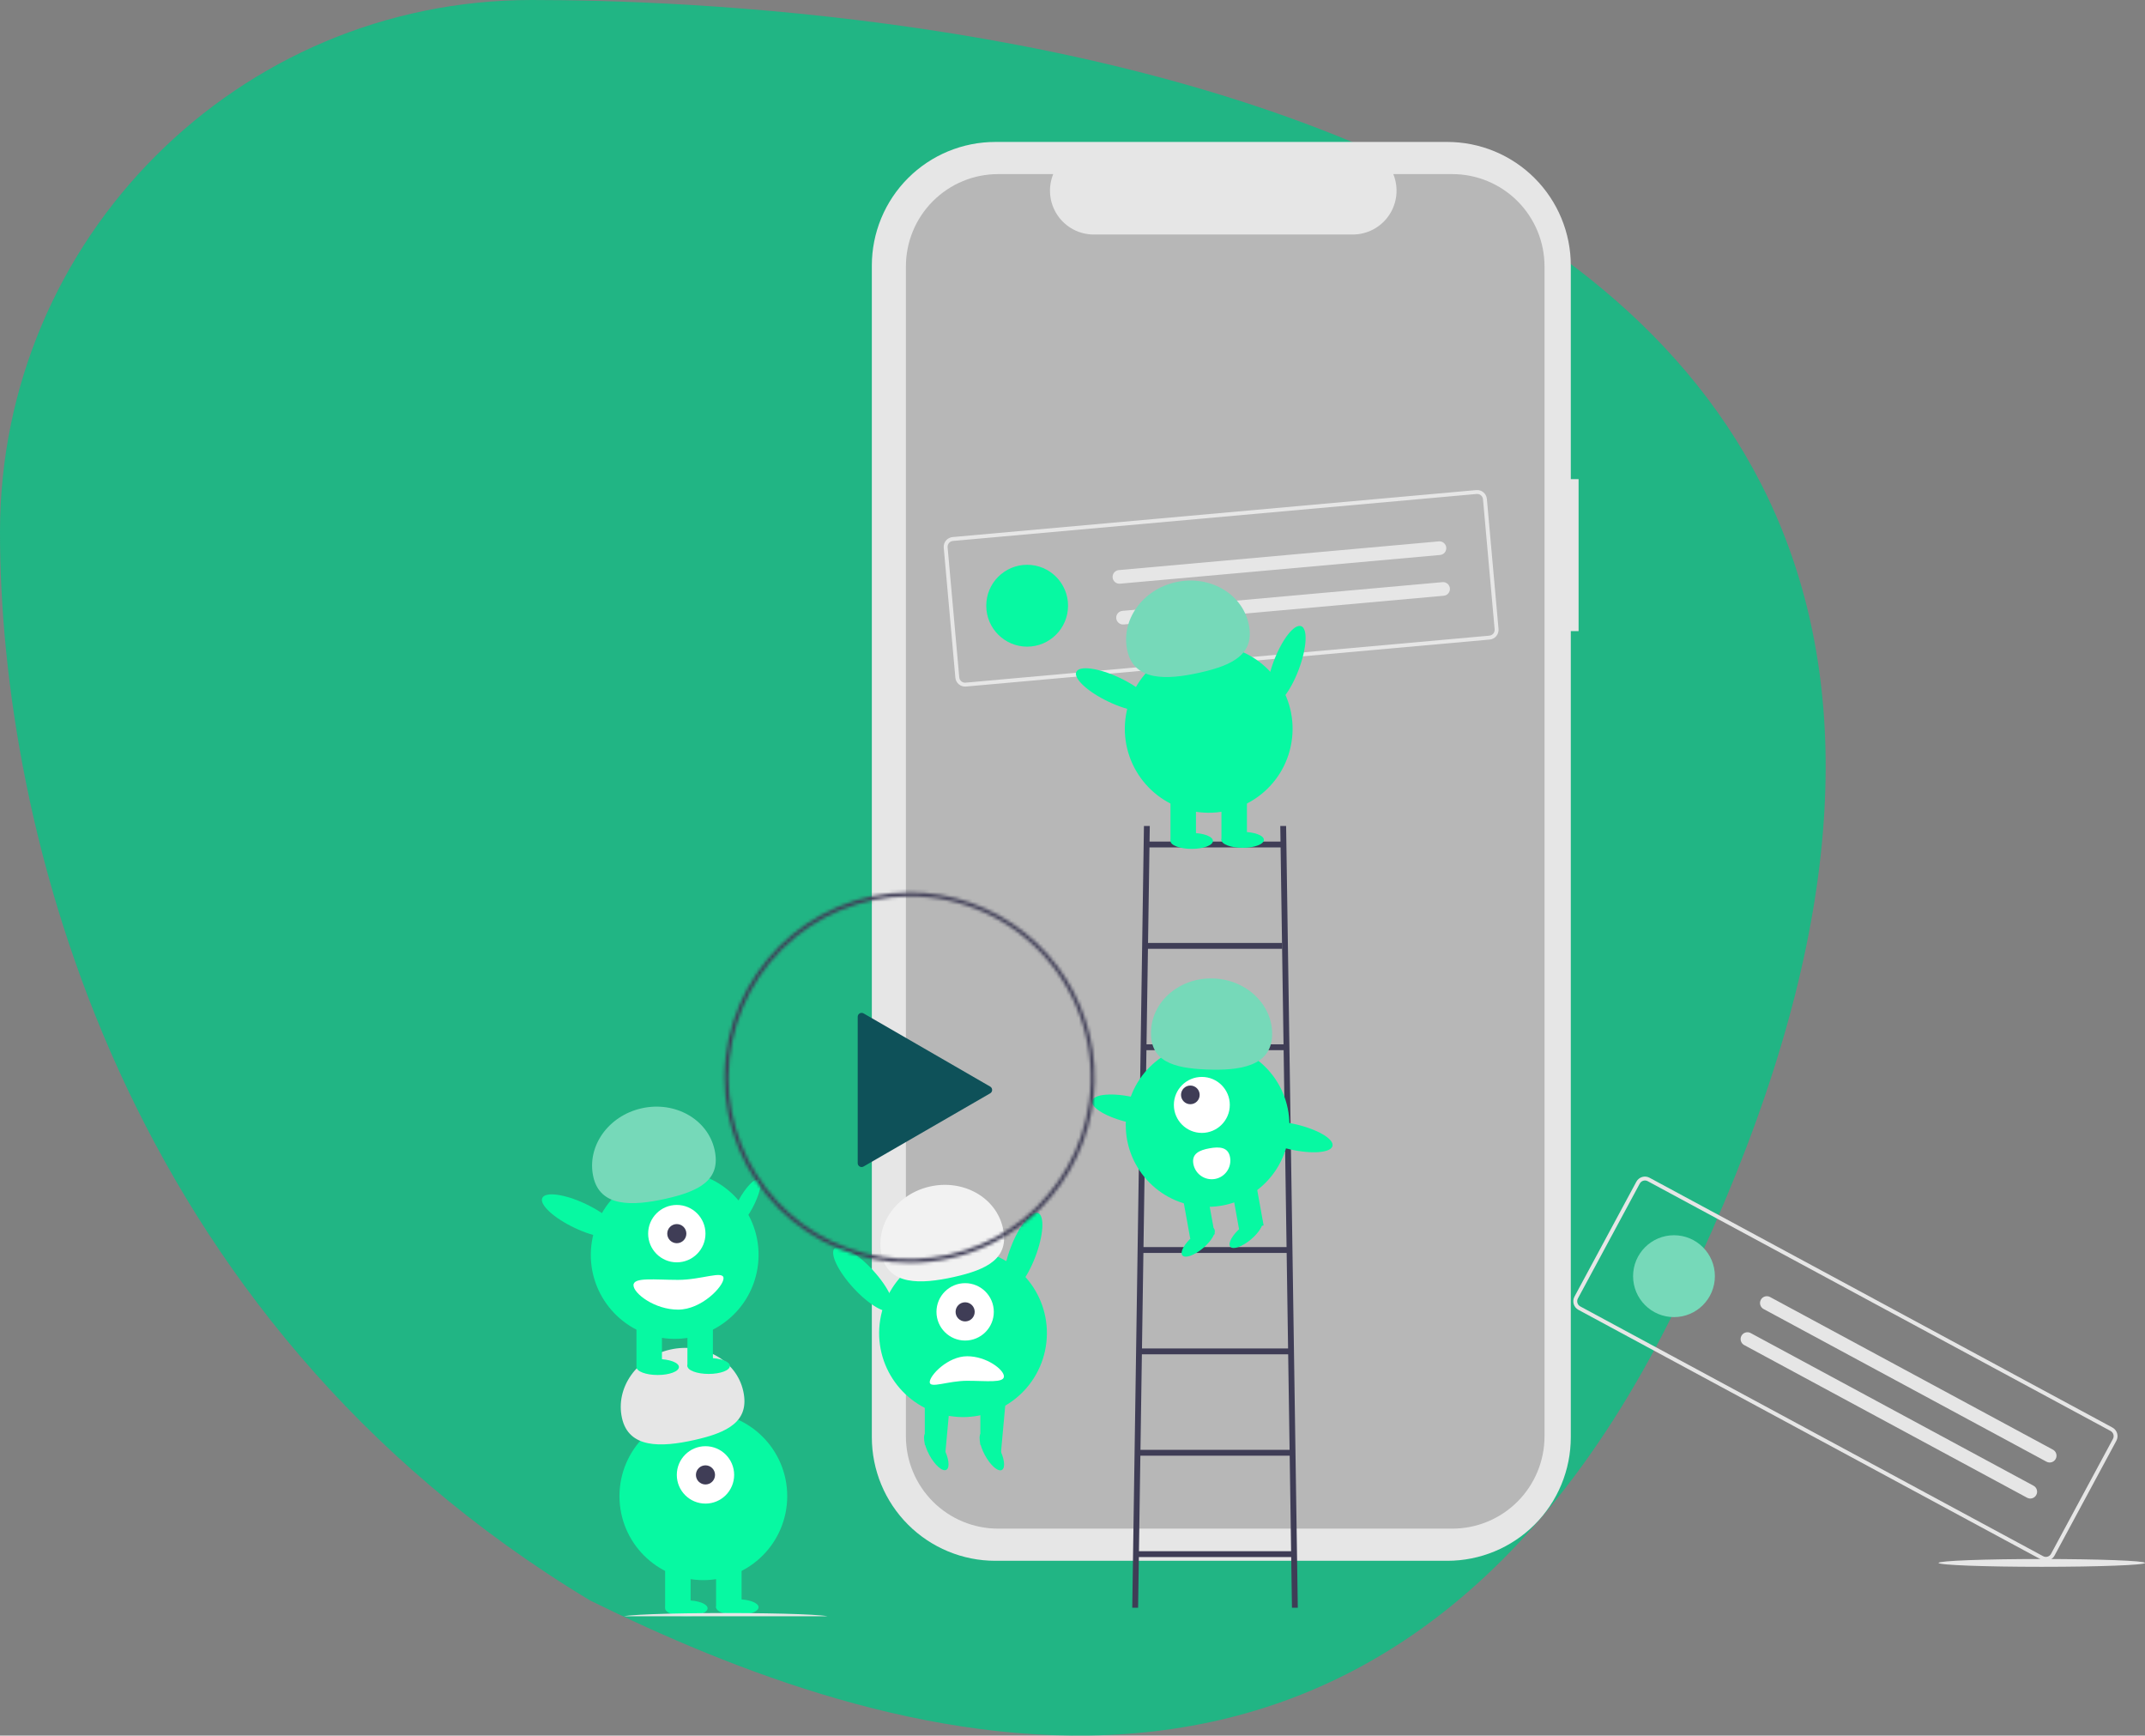 <svg width="665" height="538" viewBox="0 0 665 538" fill="none" xmlns="http://www.w3.org/2000/svg">
<rect x="0" y="0" width="665" height="538" fill="#808080" stroke="none"/>
<path d="M518.065 408.438C426.348 591.985 271.519 539.738 182.98 496.123C37.232 408.438 0 256.003 0 164.92C0 73.837 73.792 0 164.818 0C255.845 0 713.114 18.1 518.065 408.438Z" fill="#09C184" fill-opacity="0.8"/>
<g clip-path="url(#clip0)">
<path d="M489.399 148.515H486.985V82.315C486.985 77.283 485.995 72.301 484.071 67.652C482.147 63.004 479.327 58.78 475.773 55.222C472.218 51.664 467.998 48.842 463.353 46.917C458.708 44.991 453.73 44 448.703 44H308.571C303.543 44 298.565 44.991 293.921 46.916C289.276 48.842 285.056 51.664 281.501 55.222C277.946 58.78 275.127 63.004 273.203 67.652C271.279 72.301 270.289 77.283 270.289 82.315V445.494C270.289 455.655 274.322 465.401 281.501 472.586C288.68 479.772 298.417 483.809 308.57 483.809H448.703C458.856 483.809 468.593 479.772 475.772 472.587C482.952 465.401 486.985 455.656 486.985 445.494V195.637H489.399V148.515Z" fill="#E6E6E6"/>
<path d="M450.248 53.968H431.956C432.797 56.032 433.118 58.272 432.891 60.489C432.664 62.707 431.895 64.835 430.653 66.685C429.41 68.535 427.732 70.051 425.767 71.1C423.801 72.148 421.608 72.696 419.381 72.696H339.1C336.873 72.696 334.68 72.148 332.714 71.1C330.749 70.051 329.071 68.535 327.828 66.685C326.586 64.835 325.817 62.707 325.59 60.489C325.363 58.272 325.684 56.032 326.525 53.968H309.44C301.858 53.968 294.587 56.983 289.225 62.349C283.864 67.715 280.852 74.993 280.852 82.581V445.227C280.852 448.985 281.591 452.706 283.028 456.177C284.465 459.649 286.57 462.803 289.225 465.46C291.88 468.117 295.031 470.225 298.5 471.663C301.968 473.1 305.686 473.841 309.44 473.841H450.248C454.002 473.841 457.72 473.1 461.188 471.663C464.657 470.225 467.808 468.117 470.463 465.46C473.118 462.803 475.223 459.649 476.66 456.177C478.097 452.706 478.836 448.985 478.836 445.227V82.581C478.836 78.824 478.097 75.103 476.66 71.632C475.223 68.16 473.118 65.006 470.463 62.349C467.808 59.692 464.657 57.584 461.188 56.146C457.72 54.708 454.002 53.968 450.248 53.968Z" fill="#B7B7B7"/>
<path d="M352.838 498.364H351.027L354.649 256.033H356.461L352.838 498.364Z" fill="#3F3D56"/>
<path d="M402.349 498.364H400.538L396.915 256.033H398.726L402.349 498.364Z" fill="#3F3D56"/>
<path d="M397.519 260.868H355.253V262.681H397.519V260.868Z" fill="#3F3D56"/>
<path d="M397.519 292.292H355.253V294.105H397.519V292.292Z" fill="#3F3D56"/>
<path d="M398.726 323.717H354.649V325.53H398.726V323.717Z" fill="#3F3D56"/>
<path d="M399.33 355.141H354.649V356.954H399.33V355.141Z" fill="#3F3D56"/>
<path d="M399.934 386.566H354.046V388.379H399.934V386.566Z" fill="#3F3D56"/>
<path d="M399.934 417.99H353.442V419.803H399.934V417.99Z" fill="#3F3D56"/>
<path d="M400.538 449.415H352.838V451.228H400.538V449.415Z" fill="#3F3D56"/>
<path d="M401.142 480.839H351.63V482.652H401.142V480.839Z" fill="#3F3D56"/>
<path d="M374.374 374.096C388.383 374.096 399.741 362.729 399.741 348.707C399.741 334.685 388.383 323.318 374.374 323.318C360.364 323.318 349.007 334.685 349.007 348.707C349.007 362.729 360.364 374.096 374.374 374.096Z" fill="#07F9A2"/>
<path d="M389.295 366.255L381.711 367.629L384.171 381.228L391.754 379.854L389.295 366.255Z" fill="#07F9A2"/>
<path d="M374.128 369.003L366.545 370.377L369.005 383.975L376.588 382.601L374.128 369.003Z" fill="#07F9A2"/>
<path d="M373.03 386.835C375.737 384.54 377.234 381.857 376.375 380.841C375.515 379.825 372.624 380.862 369.918 383.156C367.211 385.45 365.714 388.133 366.573 389.149C367.433 390.165 370.324 389.129 373.03 386.835Z" fill="#07F9A2"/>
<path d="M387.881 384.144C390.587 381.85 392.084 379.167 391.225 378.151C390.365 377.135 387.474 378.171 384.768 380.465C382.061 382.759 380.564 385.443 381.424 386.459C382.283 387.474 385.174 386.438 387.881 384.144Z" fill="#07F9A2"/>
<path d="M372.598 351.174C377.386 351.174 381.267 347.289 381.267 342.497C381.267 337.705 377.386 333.82 372.598 333.82C367.81 333.82 363.928 337.705 363.928 342.497C363.928 347.289 367.81 351.174 372.598 351.174Z" fill="white"/>
<path d="M369.035 342.279C370.631 342.279 371.924 340.984 371.924 339.387C371.924 337.789 370.631 336.494 369.035 336.494C367.439 336.494 366.145 337.789 366.145 339.387C366.145 340.984 367.439 342.279 369.035 342.279Z" fill="#3F3D56"/>
<path d="M394.385 321.087C394.766 311.688 386.672 303.726 376.306 303.305C365.941 302.883 357.228 310.161 356.847 319.561C356.465 328.96 363.671 331.096 374.037 331.517C384.402 331.939 394.003 330.486 394.385 321.087Z" fill="#76D9B9"/>
<path d="M363.314 346.918C363.805 344.773 358.668 341.764 351.84 340.197C345.013 338.631 339.079 339.1 338.588 341.246C338.097 343.391 343.234 346.4 350.061 347.966C356.889 349.533 362.822 349.063 363.314 346.918Z" fill="#07F9A2"/>
<path d="M413.108 355.206C413.599 353.061 408.462 350.052 401.635 348.485C394.807 346.919 388.874 347.388 388.382 349.533C387.891 351.679 393.028 354.688 399.855 356.254C406.683 357.82 412.617 357.351 413.108 355.206Z" fill="#07F9A2"/>
<path d="M381.341 358.712C381.477 359.46 381.465 360.227 381.305 360.97C381.146 361.713 380.841 362.418 380.409 363.043C379.977 363.668 379.427 364.202 378.788 364.614C378.15 365.026 377.437 365.308 376.69 365.444C375.943 365.58 375.177 365.567 374.434 365.407C373.692 365.246 372.989 364.941 372.365 364.508C371.74 364.076 371.207 363.524 370.796 362.885C370.385 362.246 370.104 361.532 369.968 360.785L369.966 360.773C369.397 357.63 371.826 356.517 374.967 355.948C378.108 355.379 380.772 355.569 381.341 358.712Z" fill="white"/>
<path d="M461.84 198.246L299.466 212.811C298.668 212.882 297.876 212.633 297.261 212.119C296.647 211.606 296.262 210.869 296.189 210.072L292.579 169.759C292.509 168.961 292.757 168.167 293.271 167.553C293.784 166.938 294.52 166.552 295.317 166.479L457.691 151.914C458.488 151.844 459.281 152.092 459.895 152.606C460.509 153.12 460.895 153.856 460.967 154.654L464.577 194.967C464.648 195.765 464.399 196.558 463.886 197.173C463.373 197.788 462.637 198.174 461.84 198.246ZM295.424 167.683C294.946 167.727 294.505 167.958 294.197 168.327C293.889 168.696 293.74 169.172 293.782 169.651L297.392 209.964C297.435 210.442 297.667 210.884 298.035 211.192C298.404 211.501 298.879 211.65 299.358 211.608L461.732 197.042C462.21 196.999 462.652 196.767 462.96 196.399C463.267 196.03 463.417 195.554 463.374 195.075L459.764 154.762C459.721 154.283 459.49 153.841 459.121 153.533C458.753 153.225 458.277 153.076 457.799 153.118L295.424 167.683Z" fill="#E6E6E6"/>
<path d="M318.44 200.448C325.442 200.448 331.119 194.766 331.119 187.757C331.119 180.748 325.442 175.067 318.44 175.067C311.437 175.067 305.76 180.748 305.76 187.757C305.76 194.766 311.437 200.448 318.44 200.448Z" fill="#07F9A2"/>
<path d="M346.852 176.714C346.576 176.739 346.307 176.818 346.061 176.947C345.815 177.076 345.597 177.252 345.419 177.465C345.241 177.678 345.107 177.924 345.024 178.189C344.941 178.454 344.911 178.733 344.936 179.01C344.961 179.286 345.04 179.555 345.168 179.801C345.297 180.048 345.473 180.266 345.686 180.444C345.899 180.622 346.145 180.756 346.41 180.839C346.674 180.922 346.953 180.952 347.229 180.927L446.458 172.027C446.734 172.002 447.003 171.923 447.249 171.794C447.495 171.665 447.713 171.489 447.891 171.276C448.069 171.063 448.203 170.817 448.286 170.552C448.369 170.287 448.399 170.008 448.374 169.731C448.349 169.454 448.27 169.185 448.142 168.939C448.013 168.693 447.837 168.475 447.624 168.297C447.411 168.119 447.165 167.984 446.9 167.901C446.636 167.818 446.357 167.788 446.081 167.813L346.852 176.714Z" fill="#E6E6E6"/>
<path d="M347.984 189.354C347.707 189.378 347.437 189.456 347.19 189.585C346.943 189.713 346.724 189.889 346.545 190.102C346.366 190.316 346.231 190.562 346.148 190.828C346.065 191.093 346.035 191.373 346.059 191.65C346.084 191.928 346.164 192.197 346.293 192.444C346.422 192.691 346.599 192.909 346.813 193.087C347.026 193.265 347.273 193.4 347.539 193.482C347.805 193.564 348.084 193.593 348.361 193.567L447.59 184.667C448.147 184.616 448.662 184.346 449.021 183.915C449.38 183.485 449.554 182.93 449.504 182.371C449.454 181.813 449.184 181.297 448.755 180.938C448.325 180.578 447.77 180.404 447.212 180.453L347.984 189.354Z" fill="#E6E6E6"/>
<path d="M402.575 207.714C405.138 201 405.51 194.905 403.404 194.1C401.298 193.294 397.513 198.083 394.949 204.797C392.385 211.51 392.014 217.605 394.12 218.411C396.225 219.216 400.011 214.427 402.575 207.714Z" fill="#07F9A2"/>
<path d="M400.395 230.078C402.695 215.889 393.068 202.521 378.892 200.218C364.716 197.916 351.359 207.551 349.058 221.74C346.758 235.928 356.385 249.297 370.561 251.599C384.737 253.901 398.094 244.266 400.395 230.078Z" fill="#07F9A2"/>
<path d="M370.777 246.334H362.877V260.501H370.777V246.334Z" fill="#07F9A2"/>
<path d="M386.576 246.334H378.676V260.501H386.576V246.334Z" fill="#07F9A2"/>
<path d="M369.46 263.136C373.096 263.136 376.043 262.03 376.043 260.665C376.043 259.301 373.096 258.195 369.46 258.195C365.824 258.195 362.877 259.301 362.877 260.665C362.877 262.03 365.824 263.136 369.46 263.136Z" fill="#07F9A2"/>
<path d="M385.26 262.807C388.896 262.807 391.843 261.701 391.843 260.336C391.843 258.971 388.896 257.865 385.26 257.865C381.624 257.865 378.676 258.971 378.676 260.336C378.676 261.701 381.624 262.807 385.26 262.807Z" fill="#07F9A2"/>
<path d="M349.502 201.705C347.402 192.294 354.114 182.784 364.493 180.464C374.873 178.144 384.989 183.894 387.088 193.305C389.188 202.717 382.309 206.188 371.93 208.507C361.551 210.827 351.602 211.117 349.502 201.705Z" fill="#76D9B9"/>
<path d="M357.185 219.409C358.151 217.371 353.675 213.221 347.187 210.141C340.699 207.062 334.656 206.217 333.69 208.256C332.724 210.295 337.2 214.444 343.688 217.524C350.176 220.603 356.219 221.448 357.185 219.409Z" fill="#07F9A2"/>
<path d="M218.055 489.799C232.417 489.799 244.059 478.146 244.059 463.772C244.059 449.398 232.417 437.746 218.055 437.746C203.694 437.746 192.051 449.398 192.051 463.772C192.051 478.146 203.694 489.799 218.055 489.799Z" fill="#07F9A2"/>
<path d="M214.105 484.198H206.205V498.365H214.105V484.198Z" fill="#07F9A2"/>
<path d="M229.905 484.198H222.005V498.365H229.905V484.198Z" fill="#07F9A2"/>
<path d="M212.788 501C216.424 501 219.372 499.894 219.372 498.529C219.372 497.164 216.424 496.058 212.788 496.058C209.153 496.058 206.205 497.164 206.205 498.529C206.205 499.894 209.153 501 212.788 501Z" fill="#07F9A2"/>
<path d="M228.588 500.671C232.224 500.671 235.172 499.564 235.172 498.2C235.172 496.835 232.224 495.729 228.588 495.729C224.952 495.729 222.005 496.835 222.005 498.2C222.005 499.564 224.952 500.671 228.588 500.671Z" fill="#07F9A2"/>
<path d="M218.713 466.079C223.622 466.079 227.601 462.096 227.601 457.183C227.601 452.271 223.622 448.288 218.713 448.288C213.805 448.288 209.826 452.271 209.826 457.183C209.826 462.096 213.805 466.079 218.713 466.079Z" fill="white"/>
<path d="M218.713 460.149C220.35 460.149 221.676 458.821 221.676 457.184C221.676 455.546 220.35 454.219 218.713 454.219C217.077 454.219 215.751 455.546 215.751 457.184C215.751 458.821 217.077 460.149 218.713 460.149Z" fill="#3F3D56"/>
<path d="M192.83 439.569C190.731 430.157 197.443 420.647 207.822 418.328C218.201 416.008 228.317 421.757 230.417 431.169C232.517 440.58 225.638 444.051 215.259 446.371C204.88 448.691 194.93 448.98 192.83 439.569Z" fill="#E6E6E6"/>
<path d="M233.235 374.537C235.535 370.287 236.429 366.316 235.232 365.668C234.036 365.02 231.202 367.939 228.903 372.189C226.603 376.439 225.709 380.409 226.905 381.058C228.102 381.706 230.936 378.786 233.235 374.537Z" fill="#07F9A2"/>
<path d="M234.836 393.157C237.136 378.969 227.509 365.6 213.333 363.298C199.157 360.995 185.8 370.631 183.5 384.819C181.199 399.007 190.826 412.376 205.002 414.678C219.178 416.981 232.535 407.345 234.836 393.157Z" fill="#07F9A2"/>
<path d="M205.218 409.414H197.318V423.58H205.218V409.414Z" fill="#07F9A2"/>
<path d="M221.018 409.414H213.118V423.58H221.018V409.414Z" fill="#07F9A2"/>
<path d="M203.901 426.216C207.537 426.216 210.484 425.109 210.484 423.745C210.484 422.38 207.537 421.274 203.901 421.274C200.265 421.274 197.318 422.38 197.318 423.745C197.318 425.109 200.265 426.216 203.901 426.216Z" fill="#07F9A2"/>
<path d="M219.701 425.886C223.337 425.886 226.284 424.78 226.284 423.415C226.284 422.051 223.337 420.944 219.701 420.944C216.065 420.944 213.118 422.051 213.118 423.415C213.118 424.78 216.065 425.886 219.701 425.886Z" fill="#07F9A2"/>
<path d="M209.826 391.294C214.734 391.294 218.713 387.312 218.713 382.399C218.713 377.486 214.734 373.504 209.826 373.504C204.918 373.504 200.939 377.486 200.939 382.399C200.939 387.312 204.918 391.294 209.826 391.294Z" fill="white"/>
<path d="M209.826 385.364C211.462 385.364 212.788 384.037 212.788 382.399C212.788 380.762 211.462 379.434 209.826 379.434C208.19 379.434 206.864 380.762 206.864 382.399C206.864 384.037 208.19 385.364 209.826 385.364Z" fill="#3F3D56"/>
<path d="M183.943 364.784C181.843 355.373 188.555 345.863 198.934 343.543C209.314 341.224 219.43 346.973 221.529 356.384C223.629 365.796 216.751 369.267 206.371 371.586C195.992 373.906 186.043 374.196 183.943 364.784Z" fill="#76D9B9"/>
<path d="M191.626 382.488C192.592 380.45 188.116 376.3 181.628 373.221C175.14 370.141 169.097 369.297 168.131 371.335C167.165 373.374 171.642 377.523 178.13 380.603C184.618 383.683 190.66 384.527 191.626 382.488Z" fill="#07F9A2"/>
<path d="M196.395 398.377C196.395 400.925 202.948 405.954 210.22 405.954C217.491 405.954 224.309 398.783 224.309 396.236C224.309 393.689 217.491 396.73 210.22 396.73C202.948 396.73 196.395 395.83 196.395 398.377Z" fill="white"/>
<path d="M320.972 389.599C323.536 382.886 323.907 376.79 321.801 375.985C319.696 375.179 315.91 379.968 313.347 386.682C310.783 393.395 310.412 399.49 312.517 400.296C314.623 401.101 318.408 396.312 320.972 389.599Z" fill="#07F9A2"/>
<path d="M324.226 417.402C326.527 403.213 316.9 389.845 302.723 387.542C288.547 385.24 275.19 394.875 272.89 409.064C270.59 423.252 280.217 436.621 294.393 438.923C308.569 441.225 321.926 431.59 324.226 417.402Z" fill="#07F9A2"/>
<path d="M286.708 433.659H294.608L293.062 450.623L286.708 447.824V433.659Z" fill="#07F9A2"/>
<path d="M293.387 455.607C294.588 454.962 294.167 451.84 292.448 448.633C290.728 445.427 288.36 443.352 287.158 443.997C285.957 444.643 286.378 447.765 288.097 450.971C289.817 454.177 292.185 456.253 293.387 455.607Z" fill="#07F9A2"/>
<path d="M303.931 433.702H311.831L310.285 450.667L303.931 447.869V433.702Z" fill="#07F9A2"/>
<path d="M310.609 455.652C311.81 455.006 311.39 451.884 309.67 448.678C307.95 445.472 305.582 443.396 304.381 444.041C303.18 444.687 303.6 447.809 305.32 451.015C307.04 454.221 309.408 456.297 310.609 455.652Z" fill="#07F9A2"/>
<path d="M299.216 415.539C304.125 415.539 308.104 411.556 308.104 406.644C308.104 401.731 304.125 397.749 299.216 397.749C294.308 397.749 290.329 401.731 290.329 406.644C290.329 411.556 294.308 415.539 299.216 415.539Z" fill="white"/>
<path d="M299.216 409.609C300.853 409.609 302.179 408.281 302.179 406.644C302.179 405.006 300.853 403.679 299.216 403.679C297.58 403.679 296.254 405.006 296.254 406.644C296.254 408.281 297.58 409.609 299.216 409.609Z" fill="#3F3D56"/>
<path d="M273.333 389.029C271.234 379.617 277.946 370.108 288.325 367.788C298.704 365.468 308.82 371.218 310.92 380.629C313.02 390.041 306.141 393.512 295.762 395.831C285.383 398.151 275.433 398.441 273.333 389.029Z" fill="#F2F2F2"/>
<path d="M276.394 406.065C278.053 404.538 275.458 399.011 270.598 393.72C265.737 388.428 260.452 385.377 258.792 386.904C257.133 388.43 259.728 393.957 264.589 399.249C269.449 404.54 274.734 407.592 276.394 406.065Z" fill="#07F9A2"/>
<path d="M311.245 426.652C311.245 424.553 305.845 420.407 299.851 420.407C293.858 420.407 288.239 426.318 288.239 428.417C288.239 430.517 293.858 428.01 299.851 428.01C305.844 428.01 311.245 428.752 311.245 426.652Z" fill="white"/>
<mask id="path-67-inside-1" fill="white">
<path d="M282.005 391.443C274.472 391.446 267.011 389.963 260.051 387.079C253.09 384.196 246.765 379.967 241.438 374.635C236.111 369.304 231.886 362.974 229.005 356.007C226.123 349.04 224.642 341.573 224.645 334.033C224.645 333.913 224.645 333.787 224.652 333.666C224.828 302.227 250.557 276.623 282.005 276.623C294.945 276.625 307.504 281.005 317.643 289.052C327.782 297.099 334.905 308.34 337.856 320.95C340.806 333.56 339.41 346.798 333.895 358.514C328.381 370.23 319.07 379.736 307.476 385.488C299.564 389.428 290.843 391.467 282.005 391.443ZM282.005 277.832C267.18 277.864 252.967 283.751 242.454 294.213C231.94 304.675 225.977 318.867 225.859 333.704C225.852 333.833 225.852 333.936 225.852 334.033C225.849 348.286 231.255 362.007 240.978 372.421C250.701 382.834 264.013 389.162 278.221 390.122C292.429 391.083 306.471 386.605 317.505 377.594C328.538 368.584 335.739 355.715 337.651 341.591C338.73 333.645 338.097 325.559 335.795 317.877C333.493 310.196 329.575 303.096 324.303 297.056C319.032 291.016 312.53 286.176 305.234 282.86C297.939 279.544 290.018 277.829 282.005 277.832Z"/>
</mask>
<path d="M282.005 391.443L282.052 374.443L282.025 374.443L281.998 374.443L282.005 391.443ZM224.645 334.033L241.645 334.04V334.033H224.645ZM224.652 333.666L241.625 334.625L241.649 334.193L241.652 333.761L224.652 333.666ZM282.005 276.623L282.008 259.623H282.005V276.623ZM307.476 385.488L299.921 370.259L299.909 370.265L299.898 370.271L307.476 385.488ZM282.005 277.832L282.001 260.832L281.984 260.832L281.968 260.832L282.005 277.832ZM225.859 333.704L242.837 334.563L242.855 334.201L242.858 333.84L225.859 333.704ZM225.852 334.033L242.852 334.038V334.033H225.852ZM337.651 341.591L320.805 339.303L320.804 339.312L337.651 341.591ZM281.998 374.443C276.7 374.445 271.454 373.403 266.558 371.374L253.544 402.785C262.569 406.524 272.243 408.447 282.013 408.443L281.998 374.443ZM266.558 371.374C261.662 369.346 257.213 366.371 253.464 362.62L229.412 386.651C236.318 393.563 244.518 399.045 253.544 402.785L266.558 371.374ZM253.464 362.62C249.716 358.868 246.742 354.413 244.714 349.509L213.295 362.504C217.03 371.534 222.507 379.739 229.412 386.651L253.464 362.62ZM244.714 349.509C242.686 344.605 241.643 339.349 241.645 334.04L207.645 334.026C207.641 343.798 209.561 353.475 213.295 362.504L244.714 349.509ZM241.645 334.033C241.645 333.973 241.645 334.025 241.644 334.104C241.643 334.187 241.639 334.375 241.625 334.625L207.679 332.708C207.641 333.377 207.645 333.965 207.645 334.033H241.645ZM241.652 333.761C241.775 311.668 259.914 293.623 282.005 293.623V259.623C241.2 259.623 207.88 292.785 207.652 333.571L241.652 333.761ZM282.003 293.623C291.105 293.624 299.94 296.705 307.075 302.368L328.212 275.736C315.069 265.305 298.786 259.625 282.008 259.623L282.003 293.623ZM307.075 302.368C314.21 308.031 319.225 315.944 321.303 324.823L354.409 317.077C350.586 300.737 341.355 286.168 328.212 275.736L307.075 302.368ZM321.303 324.823C323.38 333.703 322.397 343.025 318.514 351.274L349.277 365.754C356.424 350.572 358.232 333.418 354.409 317.077L321.303 324.823ZM318.514 351.274C314.631 359.523 308.078 366.212 299.921 370.259L315.032 400.717C330.062 393.26 342.13 380.937 349.277 365.754L318.514 351.274ZM299.898 370.271C294.354 373.032 288.243 374.46 282.052 374.443L281.958 408.443C293.442 408.475 304.775 405.825 315.055 400.705L299.898 370.271ZM281.968 260.832C262.659 260.874 244.15 268.542 230.462 282.163L254.445 306.263C261.783 298.961 271.701 294.854 282.043 294.832L281.968 260.832ZM230.462 282.163C216.774 295.784 209.013 314.257 208.859 333.569L242.858 333.84C242.941 323.476 247.106 313.566 254.445 306.263L230.462 282.163ZM208.88 332.846C208.849 333.462 208.852 333.971 208.852 334.033H242.852C242.852 333.9 242.855 334.204 242.837 334.563L208.88 332.846ZM208.852 334.029C208.847 352.588 215.888 370.458 228.552 384.023L253.404 360.819C246.623 353.557 242.85 343.984 242.852 334.038L208.852 334.029ZM228.552 384.023C241.217 397.587 258.561 405.832 277.075 407.083L279.368 373.161C269.466 372.491 260.184 368.082 253.404 360.819L228.552 384.023ZM277.075 407.083C295.588 408.335 313.883 402.5 328.257 390.762L306.752 364.427C299.058 370.71 289.27 373.83 279.368 373.161L277.075 407.083ZM328.257 390.762C342.63 379.024 352.008 362.263 354.497 343.871L320.804 339.312C319.47 349.167 314.446 358.144 306.752 364.427L328.257 390.762ZM354.496 343.88C355.902 333.531 355.078 323.001 352.08 312.997L319.511 322.758C321.117 328.117 321.558 333.759 320.805 339.303L354.496 343.88ZM352.08 312.997C349.081 302.993 343.978 293.746 337.112 285.878L311.495 308.235C315.171 312.447 317.905 317.399 319.511 322.758L352.08 312.997ZM337.112 285.878C330.245 278.01 321.774 271.704 312.268 267.383L298.2 298.336C303.286 300.648 307.819 304.022 311.495 308.235L337.112 285.878ZM312.268 267.383C302.762 263.063 292.442 260.829 282.001 260.832L282.01 294.832C287.594 294.83 293.115 296.025 298.2 298.336L312.268 267.383Z" fill="#3F3D56" mask="url(#path-67-inside-1)"/>
<path d="M306.982 336.812L267.722 314.126C267.538 314.02 267.33 313.964 267.118 313.964C266.906 313.964 266.698 314.02 266.514 314.126C266.331 314.232 266.178 314.385 266.072 314.568C265.966 314.752 265.911 314.96 265.911 315.173V360.546C265.911 360.758 265.966 360.966 266.072 361.15C266.178 361.334 266.331 361.486 266.514 361.592C266.698 361.698 266.906 361.754 267.118 361.754C267.33 361.754 267.538 361.698 267.722 361.592L306.982 338.906C307.166 338.8 307.318 338.647 307.424 338.463C307.53 338.28 307.586 338.071 307.586 337.859C307.586 337.647 307.53 337.439 307.424 337.255C307.318 337.071 307.166 336.919 306.982 336.812L267.722 314.126C267.538 314.02 267.33 313.964 267.118 313.964C266.906 313.964 266.698 314.02 266.514 314.126C266.331 314.232 266.178 314.385 266.072 314.568C265.966 314.752 265.911 314.96 265.911 315.173V360.546C265.911 360.758 265.966 360.966 266.072 361.15C266.178 361.334 266.331 361.486 266.514 361.592C266.698 361.698 266.906 361.754 267.118 361.754C267.33 361.754 267.538 361.698 267.722 361.592L306.982 338.906C307.166 338.8 307.318 338.647 307.424 338.463C307.53 338.28 307.586 338.071 307.586 337.859C307.586 337.647 307.53 337.439 307.424 337.255C307.318 337.071 307.166 336.919 306.982 336.812Z" fill="#0E5159"/>
<path d="M225.001 502.417C242.675 502.417 257.002 501.876 257.002 501.209C257.002 500.541 242.675 500 225.001 500C207.327 500 193 500.541 193 501.209C193 501.876 207.327 502.417 225.001 502.417Z" fill="#E6E6E6"/>
<path d="M632.999 485.674C650.673 485.674 665 485.133 665 484.465C665 483.798 650.673 483.256 632.999 483.256C615.325 483.256 600.998 483.798 600.998 484.465C600.998 485.133 615.325 485.674 632.999 485.674Z" fill="#E6E6E6"/>
<path d="M632.846 483.447L489.345 406.02C488.64 405.639 488.116 404.994 487.887 404.227C487.657 403.46 487.741 402.632 488.12 401.927L507.31 366.3C507.69 365.595 508.334 365.07 509.101 364.84C509.868 364.61 510.695 364.694 511.399 365.074L654.901 442.501C655.605 442.882 656.129 443.526 656.359 444.294C656.588 445.061 656.504 445.889 656.125 446.594L636.936 482.221C636.555 482.926 635.911 483.451 635.144 483.681C634.377 483.911 633.551 483.827 632.846 483.447ZM510.826 366.138C510.403 365.91 509.908 365.859 509.447 365.997C508.987 366.135 508.601 366.45 508.372 366.873L489.183 402.5C488.955 402.924 488.905 403.42 489.043 403.88C489.18 404.341 489.495 404.728 489.918 404.956L633.419 482.383C633.842 482.611 634.338 482.661 634.798 482.524C635.258 482.386 635.644 482.071 635.873 481.648L655.062 446.021C655.29 445.597 655.34 445.101 655.202 444.64C655.065 444.18 654.75 443.793 654.327 443.564L510.826 366.138Z" fill="#E6E6E6"/>
<path d="M518.974 408.274C525.977 408.274 531.654 402.592 531.654 395.584C531.654 388.575 525.977 382.893 518.974 382.893C511.971 382.893 506.294 388.575 506.294 395.584C506.294 402.592 511.971 408.274 518.974 408.274Z" fill="#76D9B9"/>
<path d="M548.762 402.044C548.518 401.913 548.25 401.83 547.974 401.802C547.698 401.773 547.419 401.8 547.153 401.88C546.887 401.959 546.639 402.091 546.424 402.266C546.209 402.441 546.03 402.658 545.899 402.902C545.767 403.147 545.685 403.415 545.656 403.691C545.628 403.968 545.655 404.247 545.734 404.513C545.814 404.779 545.945 405.027 546.121 405.242C546.296 405.458 546.512 405.636 546.757 405.768L634.451 453.084C634.696 453.216 634.964 453.299 635.24 453.327C635.516 453.355 635.795 453.329 636.061 453.249C636.327 453.17 636.575 453.038 636.79 452.863C637.005 452.687 637.184 452.471 637.315 452.227C637.447 451.982 637.529 451.714 637.557 451.438C637.586 451.161 637.559 450.882 637.479 450.616C637.4 450.35 637.268 450.102 637.093 449.887C636.918 449.671 636.702 449.493 636.457 449.361L548.762 402.044Z" fill="#E6E6E6"/>
<path d="M542.745 413.215C542.252 412.949 541.673 412.89 541.136 413.051C540.599 413.212 540.148 413.58 539.882 414.073C539.616 414.567 539.557 415.147 539.718 415.684C539.879 416.221 540.246 416.673 540.74 416.939L628.435 464.255C628.679 464.387 628.947 464.469 629.223 464.498C629.499 464.526 629.778 464.499 630.044 464.42C630.31 464.34 630.557 464.209 630.772 464.033C630.987 463.858 631.166 463.642 631.298 463.397C631.429 463.153 631.512 462.885 631.54 462.608C631.568 462.332 631.542 462.053 631.462 461.787C631.382 461.521 631.251 461.273 631.076 461.058C630.901 460.842 630.685 460.664 630.44 460.532L542.745 413.215Z" fill="#E6E6E6"/>
</g>
<defs>
<clipPath id="clip0">
<rect width="497" height="457" fill="white" transform="translate(168 44)"/>
</clipPath>
</defs>
</svg>
